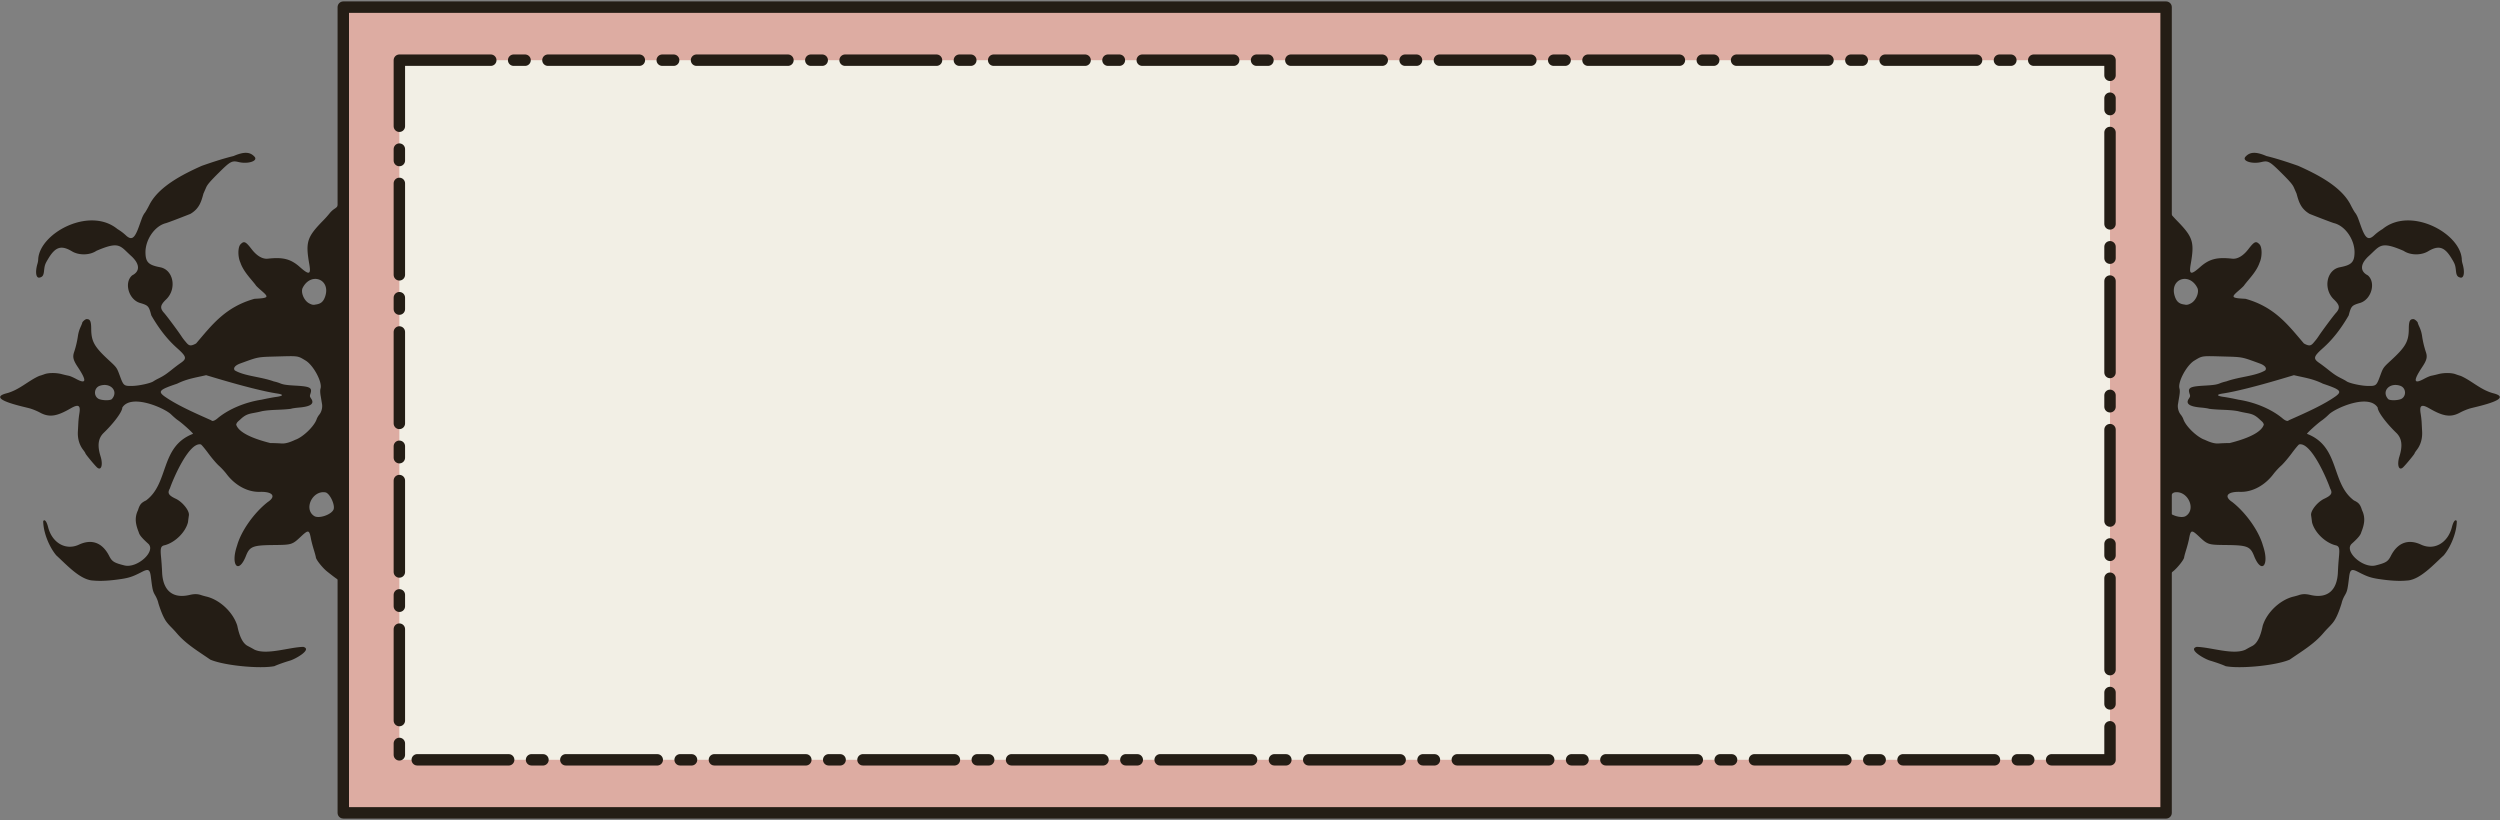 <?xml version="1.0" encoding="UTF-8" standalone="no"?>
<svg
   xml:space="preserve"
   width="875"
   height="287"
   viewBox="0 0 231.51 75.935"
   version="1.1"
   id="svg5038"
   sodipodi:docname="popup_2.svg"
   inkscape:version="1.2.2 (b0a8486541, 2022-12-01)"
   xmlns:inkscape="http://www.inkscape.org/namespaces/inkscape"
   xmlns:sodipodi="http://sodipodi.sourceforge.net/DTD/sodipodi-0.dtd"
   xmlns="http://www.w3.org/2000/svg"
   xmlns:svg="http://www.w3.org/2000/svg"><rect x="0" y="0" width="231.51" height="75.935" fill="#808080" stroke="none"/><defs
     id="defs5042" /><sodipodi:namedview
     id="namedview5040"
     pagecolor="#ffffff"
     bordercolor="#999999"
     borderopacity="1"
     inkscape:showpageshadow="0"
     inkscape:pageopacity="0"
     inkscape:pagecheckerboard="0"
     inkscape:deskcolor="#d1d1d1"
     showgrid="false"
     inkscape:zoom="1.3794286"
     inkscape:cx="254.81565"
     inkscape:cy="97.141672"
     inkscape:window-width="1920"
     inkscape:window-height="1051"
     inkscape:window-x="0"
     inkscape:window-y="0"
     inkscape:window-maximized="1"
     inkscape:current-layer="svg5038" /><path
     d="m 206.101,61.69 c -0.254,-0.125 -0.879,-0.348 -1.441,-0.515 -0.471,-0.129 -2.105,-1.04 -1.236,-1.272 1.317,0.029 3.38,0.78 4.513,0.26 0.207,-0.118 0.417,-0.233 0.628,-0.342 0.446,-0.228 0.763,-0.84 0.969,-1.868 0.365,-1.202 1.557,-2.376 2.826,-2.7 0.18,-0.04 0.357,-0.09 0.533,-0.148 0.32,-0.109 0.632,-0.112 1.048,-0.013 1.571,0.374 2.498,-0.397 2.56,-2.132 0.02,-0.448 0.05,-0.895 0.092,-1.342 0.086,-0.888 0.033,-1.057 -0.356,-1.133 -0.986,-0.275 -1.919,-1.235 -2.135,-2.127 a 22.128,22.128 0 0 0 -0.084,-0.635 c -0.065,-0.422 0.582,-1.239 1.22,-1.539 0.666,-0.312 0.788,-0.526 0.544,-0.946 -0.326,-0.954 -1.787,-4.327 -2.872,-4.082 -0.06,0.02 -0.373,0.396 -0.697,0.835 -0.325,0.44 -0.765,0.954 -0.979,1.143 -0.213,0.19 -0.527,0.528 -0.696,0.754 -0.806,1.07 -1.963,1.692 -3.09,1.66 -1.192,-0.033 -1.538,0.412 -0.733,0.942 1.276,1 2.469,2.685 2.843,4.038 0.63,1.822 -0.133,2.702 -0.825,0.949 -0.344,-0.873 -0.632,-0.986 -2.557,-1.005 -1.692,-0.016 -1.722,-0.025 -2.546,-0.797 -0.678,-0.636 -0.76,-0.617 -0.912,0.205 -0.042,0.227 -0.161,0.686 -0.265,1.018 -0.104,0.333 -0.19,0.654 -0.192,0.716 -0.008,0.202 -0.606,0.959 -1.02,1.292 -0.745,0.595 -1.07,0.828 -1.162,0.826 -0.118,-0.002 -0.456,0.35 -0.603,0.63 -0.302,0.575 -0.417,0.836 -0.42,0.955 -0.007,0.288 -0.17,0.692 -0.294,0.727 -0.491,0.136 -0.71,-0.762 -0.507,-2.091 0.185,-1.208 0.23,-1.91 0.153,-2.397 -0.038,-0.247 -0.08,-0.897 -0.093,-1.444 -0.031,-1.34 -0.331,-1.809 -0.879,-1.375 -0.597,0.475 -0.902,0.532 -1.33,0.25 -0.894,-0.586 -1.178,-1.173 -0.84,-1.733 0.662,-1.094 0.984,-1.253 2.116,-1.048 0.853,0.156 0.812,0.241 0.862,-1.79 0.03,-1.208 0.02,-1.775 -0.033,-1.873 -0.05,-0.09 -0.071,-0.591 -0.063,-1.42 0.007,-0.705 0,-1.525 -0.016,-1.825 -0.074,-1.312 -0.056,-2.648 0.041,-3.133 0.039,-0.193 0.066,-0.711 0.063,-1.15 -0.004,-0.44 -0.008,-1.377 -0.008,-2.08 0,-0.705 -0.034,-1.462 -0.074,-1.684 -0.057,-0.318 -0.045,-0.798 0.055,-2.238 0.142,-2.064 0.144,-2.06 -0.37,-2.068 -0.223,-0.005 -0.746,0.189 -0.825,0.304 -0.25,0.363 -1.375,0.332 -1.656,-0.045 -1.046,-1.404 1.064,-3.285 2.24,-1.999 0.38,0.415 0.595,0.134 0.61,-0.795 0.008,-0.414 0.075,-1.223 0.15,-1.796 0.113,-0.862 0.124,-1.111 0.064,-1.438 -0.08,-0.431 -0.067,-1.693 0.024,-2.33 0.045,-0.317 0.033,-0.453 -0.057,-0.656 -0.33,-0.736 0.11,-2.261 0.565,-1.96 0.16,0.105 0.506,0.953 0.503,1.233 -0.002,0.112 0.068,0.348 0.155,0.526 0.087,0.178 0.158,0.36 0.157,0.403 0,0.044 0.098,0.19 0.218,0.324 0.121,0.134 0.237,0.294 0.259,0.355 0.021,0.06 0.154,0.181 0.294,0.27 0.141,0.088 0.341,0.272 0.445,0.41 0.104,0.139 0.376,0.443 0.604,0.676 1.5,1.534 1.64,1.98 1.277,4.055 -0.167,0.954 0.019,1.008 0.872,0.25 0.842,-0.748 1.558,-0.936 2.964,-0.778 0.495,0.055 1.024,-0.253 1.507,-0.88 0.553,-0.718 0.705,-0.784 1.03,-0.448 0.253,0.26 0.259,1.154 0.011,1.69 -0.29,0.86 -1.023,1.55 -1.428,2.101 0,0.03 -0.219,0.24 -0.485,0.469 -0.765,0.654 -0.72,0.714 0.609,0.785 2.735,0.763 3.98,2.476 5.406,4.135 0.535,0.293 0.672,0.208 0.957,-0.143 0.153,-0.174 0.294,-0.359 0.421,-0.555 0.289,-0.444 1.345,-1.864 1.577,-2.119 0.414,-0.456 0.375,-0.729 -0.179,-1.26 -1.012,-0.97 -0.689,-2.74 0.545,-2.978 1.076,-0.206 1.343,-0.464 1.366,-1.322 0.035,-1.213 -0.85,-2.505 -1.89,-2.763 -0.147,-0.038 -1.161,-0.42 -2.27,-0.86 -0.816,-0.48 -1.002,-1.114 -1.207,-1.875 l -0.247,-0.563 c -0.123,-0.282 -0.37,-0.57 -1.148,-1.345 -1.09,-1.083 -1.243,-1.168 -1.86,-1.018 -0.879,0.212 -1.826,-0.102 -1.478,-0.49 0.413,-0.463 0.98,-0.482 1.941,-0.067 1.013,0.245 2.064,0.6 2.942,0.907 1.727,0.772 3.945,1.885 4.828,3.561 0.175,0.35 0.382,0.713 0.46,0.806 0.08,0.092 0.203,0.333 0.276,0.536 l 0.255,0.709 c 0.417,1.158 0.69,1.329 1.258,0.787 0.227,-0.206 0.473,-0.387 0.734,-0.541 2.573,-2.113 7.169,0.353 7.338,2.76 -0.003,0.107 0.025,0.295 0.062,0.418 0.236,0.784 0.152,1.385 -0.184,1.315 -0.272,-0.057 -0.37,-0.198 -0.413,-0.591 -0.06,-0.574 -0.091,-0.66 -0.421,-1.204 -0.646,-1.063 -1.19,-1.223 -2.168,-0.637 -0.649,0.389 -1.653,0.37 -2.259,-0.044 -2.15,-0.931 -2.186,-0.465 -3.198,0.449 -0.833,0.748 -0.877,1.436 -0.116,1.822 0.758,0.655 0.343,2.194 -0.686,2.541 -0.812,0.24 -0.856,0.286 -1.09,1.168 -0.683,1.178 -1.43,2.171 -2.349,2.994 -0.924,0.822 -0.969,1 -0.36,1.417 0.172,0.118 0.516,0.376 0.763,0.574 0.579,0.463 0.8,0.61 1.272,0.848 0.211,0.106 0.422,0.222 0.467,0.259 0.223,0.176 1.33,0.424 1.95,0.436 0.805,0.015 0.827,-0.003 1.18,-0.959 0.273,-0.741 0.273,-0.741 1.036,-1.445 1.326,-1.226 1.6,-1.72 1.609,-2.89 0.004,-0.707 0.098,-0.9 0.433,-0.894 0.117,0.002 0.404,0.257 0.402,0.357 0,0.03 0.072,0.212 0.163,0.404 0.104,0.235 0.178,0.483 0.221,0.738 0.074,0.53 0.196,1.05 0.363,1.556 0.155,0.447 0.082,0.748 -0.335,1.375 -0.863,1.298 -0.809,1.632 0.179,1.095 0.246,-0.134 0.545,-0.26 0.663,-0.28 0.217,-0.044 0.433,-0.094 0.648,-0.152 0.517,-0.136 1.226,-0.131 1.598,0.012 0.155,0.058 0.313,0.11 0.472,0.155 1.015,0.442 1.838,1.292 3.002,1.604 1.924,0.486 -1.183,1.169 -1.99,1.37 -0.32,0.077 -0.757,0.25 -1.1,0.435 -0.893,0.484 -1.616,0.29 -2.808,-0.395 -0.73,-0.422 -0.942,-0.303 -0.817,0.46 0.043,0.258 0.074,0.52 0.093,0.782 l 0.046,0.896 c 0.035,0.658 -0.138,1.249 -0.502,1.714 -0.107,0.137 -0.195,0.276 -0.196,0.308 -0.002,0.075 -0.915,1.174 -1.1,1.324 -0.375,0.303 -0.543,-0.284 -0.301,-1.051 0.312,-0.994 0.221,-1.677 -0.288,-2.169 -0.962,-0.928 -1.732,-1.973 -1.724,-2.34 -0.818,-1.325 -3.909,0.033 -4.524,0.63 a 5.7,5.7 0 0 1 -0.637,0.545 c -0.358,0.237 -1.39,1.165 -1.391,1.252 3.08,1.18 2.194,4.567 4.35,6.168 0.449,0.212 0.588,0.38 0.747,0.904 0.376,0.762 0.167,1.445 -0.073,2.05 -0.054,0.24 -0.31,0.548 -0.87,1.048 -0.77,0.688 1.011,2.314 2.206,2.015 0.952,-0.24 1.14,-0.356 1.405,-0.878 0.627,-1.231 1.615,-1.6 2.802,-1.045 1.214,0.568 2.484,-0.156 2.857,-1.631 0.133,-0.526 0.32,-0.755 0.45,-0.551 -0.003,1.012 -0.527,2.357 -1.208,3.172 -0.923,0.84 -2.095,2.146 -3.243,2.318 -0.665,0.074 -1.345,0.058 -2.252,-0.054 -1.177,-0.146 -1.493,-0.241 -2.433,-0.728 -0.607,-0.315 -0.749,-0.235 -0.835,0.465 -0.146,1.2 -0.174,1.32 -0.405,1.714 -0.127,0.216 -0.253,0.527 -0.281,0.69 -0.125,0.42 -0.292,0.882 -0.458,1.232 -0.21,0.438 -0.355,0.633 -0.828,1.11 a 8.8,8.8 0 0 0 -0.416,0.455 c -0.882,1.038 -2.032,1.7 -3.113,2.455 -1.31,0.562 -4.625,0.865 -5.936,0.606 z m -3.688,-13.903 c 1,-0.634 0.172,-2.394 -1.033,-2.193 -0.407,0.068 -0.935,1.194 -0.751,1.599 0.218,0.48 1.362,0.861 1.784,0.594 z m 4.065,-6.759 c 1.49,-0.374 2.921,-0.932 3.16,-1.706 -0.052,-0.222 -0.177,-0.29 -0.373,-0.473 -0.674,-0.649 -0.983,-0.501 -2.037,-0.778 -0.947,-0.16 -1.664,-0.088 -2.663,-0.215 -0.053,-0.032 -0.402,-0.085 -0.775,-0.118 -1.059,-0.092 -1.413,-0.357 -1.096,-0.819 0.128,-0.186 0.14,-0.25 0.081,-0.42 -0.204,-0.602 -0.01,-0.712 1.386,-0.79 0.819,-0.047 1.104,-0.089 1.392,-0.205 0.195,-0.08 0.397,-0.14 0.603,-0.183 1.194,-0.437 2.697,-0.484 3.61,-1.02 0.179,-0.208 -0.024,-0.467 -0.501,-0.64 -1.729,-0.63 -1.551,-0.597 -3.467,-0.651 -1.938,-0.055 -1.846,-0.068 -2.59,0.38 -0.723,0.437 -1.555,1.988 -1.383,2.58 0.048,0.165 0.044,0.376 -0.013,0.712 l -0.123,0.738 c -0.055,0.336 0.051,0.74 0.26,0.984 0.089,0.107 0.195,0.29 0.234,0.408 0.22,0.666 1.28,1.683 2.001,1.922 0.46,0.22 0.89,0.359 1.246,0.334 0.349,-0.024 0.698,-0.037 1.048,-0.04 z m 5.464,-2.104 c 1.412,-0.629 3.178,-1.393 4.367,-2.24 0.59,-0.448 0.423,-0.609 -1.2,-1.154 -0.946,-0.467 -1.704,-0.556 -2.685,-0.788 -1.992,0.603 -3.907,1.15 -5.522,1.499 -0.356,0.077 -0.827,0.166 -1.048,0.197 -0.651,0.094 -0.595,0.23 0.132,0.325 0.254,0.034 0.84,0.145 1.303,0.248 1.485,0.227 2.997,0.842 4.037,1.693 0.285,0.255 0.531,0.343 0.616,0.22 z m 10.487,-2.018 c 0.444,-0.299 0.353,-1.006 -0.152,-1.179 -0.993,-0.342 -1.768,0.497 -1.13,1.222 0.15,0.17 1.009,0.14 1.283,-0.043 z m -19.515,-8.831 c 0.466,-0.27 0.768,-1.032 0.565,-1.427 -0.756,-1.474 -2.585,-0.808 -2.093,0.763 0.161,0.512 0.406,0.73 0.888,0.787 0.265,0.075 0.437,-0.016 0.64,-0.123 z m -5.174,7.312 c 0.003,-0.122 0.018,-0.172 0.034,-0.111 a 0.493,0.493 0 0 1 -0.006,0.224 c -0.019,0.06 -0.031,0.01 -0.029,-0.113 z m -172.331,26.303 c 0.255,-0.125 0.88,-0.348 1.442,-0.515 0.471,-0.129 2.104,-1.04 1.236,-1.272 -1.317,0.029 -3.38,0.78 -4.513,0.26 a 16.599,16.599 0 0 0 -0.629,-0.342 c -0.446,-0.228 -0.762,-0.84 -0.968,-1.868 -0.365,-1.202 -1.557,-2.376 -2.826,-2.7 a 5.884,5.884 0 0 1 -0.533,-0.148 c -0.321,-0.109 -0.632,-0.112 -1.048,-0.013 -1.572,0.374 -2.499,-0.397 -2.56,-2.132 -0.02,-0.448 -0.05,-0.895 -0.093,-1.342 -0.085,-0.888 -0.032,-1.057 0.357,-1.133 0.986,-0.275 1.919,-1.235 2.134,-2.127 0.027,-0.222 0.065,-0.508 0.085,-0.635 0.065,-0.422 -0.583,-1.239 -1.22,-1.539 -0.666,-0.312 -0.788,-0.526 -0.544,-0.946 0.326,-0.954 1.787,-4.327 2.872,-4.082 0.06,0.02 0.373,0.396 0.697,0.835 0.324,0.44 0.765,0.954 0.978,1.143 0.214,0.19 0.528,0.528 0.697,0.754 0.806,1.07 1.963,1.692 3.089,1.66 1.193,-0.033 1.539,0.412 0.734,0.942 -1.277,1 -2.47,2.685 -2.843,4.038 -0.63,1.822 0.133,2.702 0.824,0.949 0.344,-0.873 0.632,-0.986 2.557,-1.005 1.693,-0.016 1.723,-0.025 2.546,-0.797 0.679,-0.636 0.76,-0.617 0.912,0.205 0.043,0.227 0.162,0.686 0.265,1.018 0.104,0.333 0.19,0.654 0.193,0.716 0.008,0.202 0.605,0.959 1.02,1.292 0.745,0.595 1.07,0.828 1.162,0.826 0.118,-0.002 0.456,0.35 0.602,0.63 0.303,0.575 0.418,0.836 0.42,0.955 0.008,0.288 0.171,0.692 0.294,0.727 0.492,0.136 0.71,-0.762 0.508,-2.091 -0.185,-1.208 -0.23,-1.91 -0.154,-2.397 0.039,-0.247 0.08,-0.897 0.094,-1.444 0.031,-1.34 0.331,-1.809 0.878,-1.375 0.598,0.475 0.903,0.532 1.331,0.25 0.894,-0.586 1.178,-1.173 0.84,-1.733 -0.662,-1.094 -0.984,-1.253 -2.117,-1.048 -0.852,0.156 -0.811,0.241 -0.862,-1.79 -0.03,-1.208 -0.02,-1.775 0.034,-1.873 0.05,-0.09 0.071,-0.591 0.062,-1.42 -0.007,-0.705 0,-1.525 0.017,-1.825 0.073,-1.312 0.056,-2.648 -0.041,-3.133 -0.039,-0.193 -0.067,-0.711 -0.063,-1.15 0.004,-0.44 0.008,-1.377 0.008,-2.08 0,-0.705 0.034,-1.462 0.074,-1.684 0.057,-0.318 0.045,-0.798 -0.054,-2.238 -0.143,-2.064 -0.144,-2.06 0.37,-2.068 0.222,-0.005 0.745,0.189 0.824,0.304 0.25,0.363 1.375,0.332 1.656,-0.045 1.046,-1.404 -1.064,-3.285 -2.24,-1.999 -0.38,0.415 -0.595,0.134 -0.61,-0.795 a 19.629,19.629 0 0 0 -0.15,-1.796 c -0.113,-0.862 -0.124,-1.111 -0.064,-1.438 0.08,-0.431 0.067,-1.693 -0.024,-2.33 -0.045,-0.317 -0.032,-0.453 0.057,-0.656 0.33,-0.736 -0.11,-2.261 -0.565,-1.96 -0.16,0.105 -0.506,0.953 -0.503,1.233 0.002,0.112 -0.067,0.348 -0.155,0.526 -0.087,0.178 -0.158,0.36 -0.157,0.403 0,0.044 -0.097,0.19 -0.218,0.324 -0.121,0.134 -0.237,0.294 -0.259,0.355 -0.02,0.06 -0.153,0.181 -0.294,0.27 a 1.995,1.995 0 0 0 -0.445,0.41 9.318,9.318 0 0 1 -0.604,0.676 c -1.5,1.534 -1.64,1.98 -1.277,4.055 0.167,0.954 -0.019,1.008 -0.872,0.25 -0.842,-0.748 -1.558,-0.936 -2.964,-0.778 -0.495,0.055 -1.024,-0.253 -1.507,-0.88 -0.553,-0.718 -0.705,-0.784 -1.03,-0.448 -0.253,0.26 -0.259,1.154 -0.011,1.69 0.29,0.86 1.023,1.55 1.428,2.101 0,0.03 0.219,0.24 0.485,0.469 0.765,0.654 0.72,0.714 -0.609,0.785 -2.735,0.763 -3.98,2.476 -5.406,4.135 -0.535,0.293 -0.672,0.208 -0.957,-0.143 a 4.7,4.7 0 0 1 -0.421,-0.555 c -0.289,-0.444 -1.345,-1.864 -1.576,-2.119 -0.415,-0.456 -0.376,-0.729 0.178,-1.26 1.012,-0.97 0.689,-2.74 -0.545,-2.978 -1.076,-0.206 -1.343,-0.464 -1.366,-1.322 -0.034,-1.213 0.85,-2.505 1.89,-2.763 0.148,-0.038 1.161,-0.42 2.27,-0.86 0.816,-0.48 1.002,-1.114 1.207,-1.875 l 0.247,-0.563 c 0.123,-0.282 0.37,-0.57 1.148,-1.345 1.09,-1.083 1.243,-1.168 1.86,-1.018 0.88,0.212 1.826,-0.102 1.478,-0.49 -0.413,-0.463 -0.98,-0.482 -1.941,-0.067 -1.013,0.245 -2.064,0.6 -2.942,0.907 -1.727,0.772 -3.945,1.885 -4.828,3.561 -0.175,0.35 -0.382,0.713 -0.46,0.806 -0.079,0.092 -0.203,0.333 -0.276,0.536 l -0.255,0.709 c -0.416,1.158 -0.69,1.329 -1.258,0.787 a 4.456,4.456 0 0 0 -0.734,-0.541 c -2.573,-2.113 -7.169,0.353 -7.338,2.76 a 1.61,1.61 0 0 1 -0.062,0.418 c -0.236,0.784 -0.152,1.385 0.184,1.315 0.273,-0.057 0.37,-0.198 0.413,-0.591 0.06,-0.574 0.091,-0.66 0.421,-1.204 0.646,-1.063 1.19,-1.223 2.168,-0.637 0.649,0.389 1.653,0.37 2.259,-0.044 2.15,-0.931 2.186,-0.465 3.198,0.449 0.833,0.748 0.877,1.436 0.117,1.822 -0.759,0.655 -0.343,2.194 0.685,2.541 0.812,0.24 0.857,0.286 1.09,1.168 0.684,1.178 1.43,2.171 2.349,2.994 0.924,0.822 0.969,1 0.36,1.417 -0.172,0.118 -0.516,0.376 -0.763,0.574 -0.578,0.463 -0.8,0.61 -1.272,0.848 a 4.573,4.573 0 0 0 -0.467,0.259 c -0.223,0.176 -1.33,0.424 -1.95,0.436 -0.805,0.015 -0.827,-0.003 -1.18,-0.959 -0.273,-0.741 -0.273,-0.741 -1.036,-1.445 -1.326,-1.226 -1.6,-1.72 -1.608,-2.89 -0.005,-0.707 -0.099,-0.9 -0.434,-0.894 -0.117,0.002 -0.404,0.257 -0.401,0.357 0,0.03 -0.073,0.212 -0.164,0.404 a 3.14,3.14 0 0 0 -0.221,0.738 8.859,8.859 0 0 1 -0.363,1.556 c -0.155,0.447 -0.082,0.748 0.335,1.375 0.863,1.298 0.809,1.632 -0.179,1.095 -0.246,-0.134 -0.545,-0.26 -0.662,-0.28 a 10.416,10.416 0 0 1 -0.649,-0.152 c -0.517,-0.136 -1.225,-0.131 -1.598,0.012 -0.155,0.058 -0.313,0.11 -0.472,0.155 -1.015,0.442 -1.838,1.292 -3.002,1.604 -1.924,0.486 1.183,1.169 1.99,1.37 0.321,0.077 0.757,0.25 1.1,0.435 0.893,0.484 1.617,0.29 2.808,-0.395 0.731,-0.422 0.943,-0.303 0.817,0.46 -0.042,0.258 -0.073,0.52 -0.092,0.782 l -0.047,0.896 c -0.035,0.658 0.138,1.249 0.502,1.714 0.107,0.137 0.195,0.276 0.196,0.308 0.002,0.075 0.915,1.174 1.1,1.324 0.375,0.303 0.543,-0.284 0.301,-1.051 -0.312,-0.994 -0.221,-1.677 0.288,-2.169 0.962,-0.928 1.732,-1.973 1.724,-2.34 0.818,-1.325 3.909,0.033 4.524,0.63 0.214,0.21 0.501,0.456 0.637,0.545 0.358,0.237 1.39,1.165 1.391,1.252 -3.08,1.18 -2.193,4.567 -4.35,6.168 -0.449,0.212 -0.588,0.38 -0.747,0.904 -0.376,0.762 -0.167,1.445 0.073,2.05 0.054,0.24 0.31,0.548 0.87,1.048 0.77,0.688 -1.01,2.314 -2.206,2.015 -0.952,-0.24 -1.14,-0.356 -1.405,-0.878 -0.627,-1.231 -1.614,-1.6 -2.802,-1.045 -1.214,0.568 -2.484,-0.156 -2.857,-1.631 -0.133,-0.526 -0.32,-0.755 -0.45,-0.551 0.004,1.012 0.527,2.357 1.208,3.172 0.923,0.84 2.095,2.146 3.243,2.318 0.665,0.074 1.345,0.058 2.252,-0.054 1.177,-0.146 1.493,-0.241 2.433,-0.728 0.607,-0.315 0.749,-0.235 0.835,0.465 0.146,1.2 0.175,1.32 0.405,1.714 0.127,0.216 0.253,0.527 0.281,0.69 0.125,0.42 0.292,0.882 0.458,1.232 0.21,0.438 0.355,0.633 0.828,1.11 0.128,0.13 0.314,0.334 0.416,0.455 0.882,1.038 2.032,1.7 3.113,2.455 1.31,0.562 4.625,0.865 5.936,0.606 z m 3.689,-13.903 c -1.001,-0.634 -0.172,-2.394 1.033,-2.193 0.406,0.068 0.935,1.194 0.751,1.599 -0.219,0.48 -1.362,0.861 -1.784,0.594 z m -4.066,-6.759 c -1.489,-0.374 -2.92,-0.932 -3.16,-1.706 0.052,-0.222 0.178,-0.29 0.374,-0.473 0.674,-0.649 0.982,-0.501 2.037,-0.778 0.947,-0.16 1.663,-0.088 2.663,-0.215 0.053,-0.032 0.401,-0.085 0.775,-0.118 1.059,-0.092 1.413,-0.357 1.096,-0.819 -0.128,-0.186 -0.14,-0.25 -0.082,-0.42 0.205,-0.602 0.011,-0.712 -1.385,-0.79 -0.82,-0.047 -1.104,-0.089 -1.392,-0.205 a 3.507,3.507 0 0 0 -0.603,-0.183 c -1.194,-0.437 -2.698,-0.484 -3.61,-1.02 -0.179,-0.208 0.024,-0.467 0.5,-0.64 1.73,-0.63 1.552,-0.597 3.468,-0.651 1.938,-0.055 1.845,-0.068 2.59,0.38 0.723,0.437 1.555,1.988 1.383,2.58 -0.048,0.165 -0.044,0.376 0.013,0.712 l 0.123,0.738 c 0.055,0.336 -0.051,0.74 -0.26,0.984 -0.09,0.107 -0.195,0.29 -0.235,0.408 -0.22,0.666 -1.28,1.683 -2,1.922 -0.46,0.22 -0.891,0.359 -1.246,0.334 a 17.88,17.88 0 0 0 -1.049,-0.04 z m -5.463,-2.104 c -1.412,-0.629 -3.179,-1.393 -4.367,-2.24 -0.59,-0.448 -0.423,-0.609 1.2,-1.154 0.946,-0.467 1.704,-0.556 2.685,-0.788 1.992,0.603 3.907,1.15 5.522,1.499 0.356,0.077 0.827,0.166 1.048,0.197 0.65,0.094 0.595,0.23 -0.132,0.325 -0.254,0.034 -0.84,0.145 -1.303,0.248 -1.485,0.227 -2.997,0.842 -4.037,1.693 -0.285,0.255 -0.531,0.343 -0.616,0.22 z m -10.487,-2.018 c -0.445,-0.299 -0.353,-1.006 0.152,-1.179 0.993,-0.342 1.768,0.497 1.13,1.222 -0.15,0.17 -1.01,0.14 -1.283,-0.043 z m 19.514,-8.831 c -0.465,-0.27 -0.767,-1.032 -0.564,-1.427 0.756,-1.474 2.585,-0.808 2.093,0.763 -0.161,0.512 -0.406,0.73 -0.888,0.787 -0.266,0.075 -0.437,-0.016 -0.64,-0.123 z m 5.175,7.312 c -0.003,-0.122 -0.018,-0.172 -0.034,-0.111 a 0.498,0.498 0 0 0 0.006,0.224 c 0.018,0.06 0.03,0.01 0.028,-0.113 z"
     style="fill:#241d15;fill-opacity:1;stroke-width:0.066"
     id="path3455" /><path
     d="M31.79.661h168.799v74.613H31.79Z"
     style="display:inline;opacity:1;fill:#ddaca2;stroke:#241d15;stroke-width:1.058;stroke-linecap:round;stroke-linejoin:round;stroke-dasharray:none;stroke-dashoffset:0;stroke-opacity:1;stop-color:#000;fill-opacity:1"
     id="path5034" /><path
     d="M36.982 5.573h158.414v64.789H36.982Z"
     style="display:inline;opacity:1;fill:#f2efe5;fill-opacity:1;stroke:#241d15;stroke-width:1.058;stroke-linecap:round;stroke-linejoin:round;stroke-dasharray:8.467, 2.117, 1.058, 2.117;stroke-dashoffset:0;stroke-opacity:1;stop-color:#000"
     id="path5036" /></svg>
